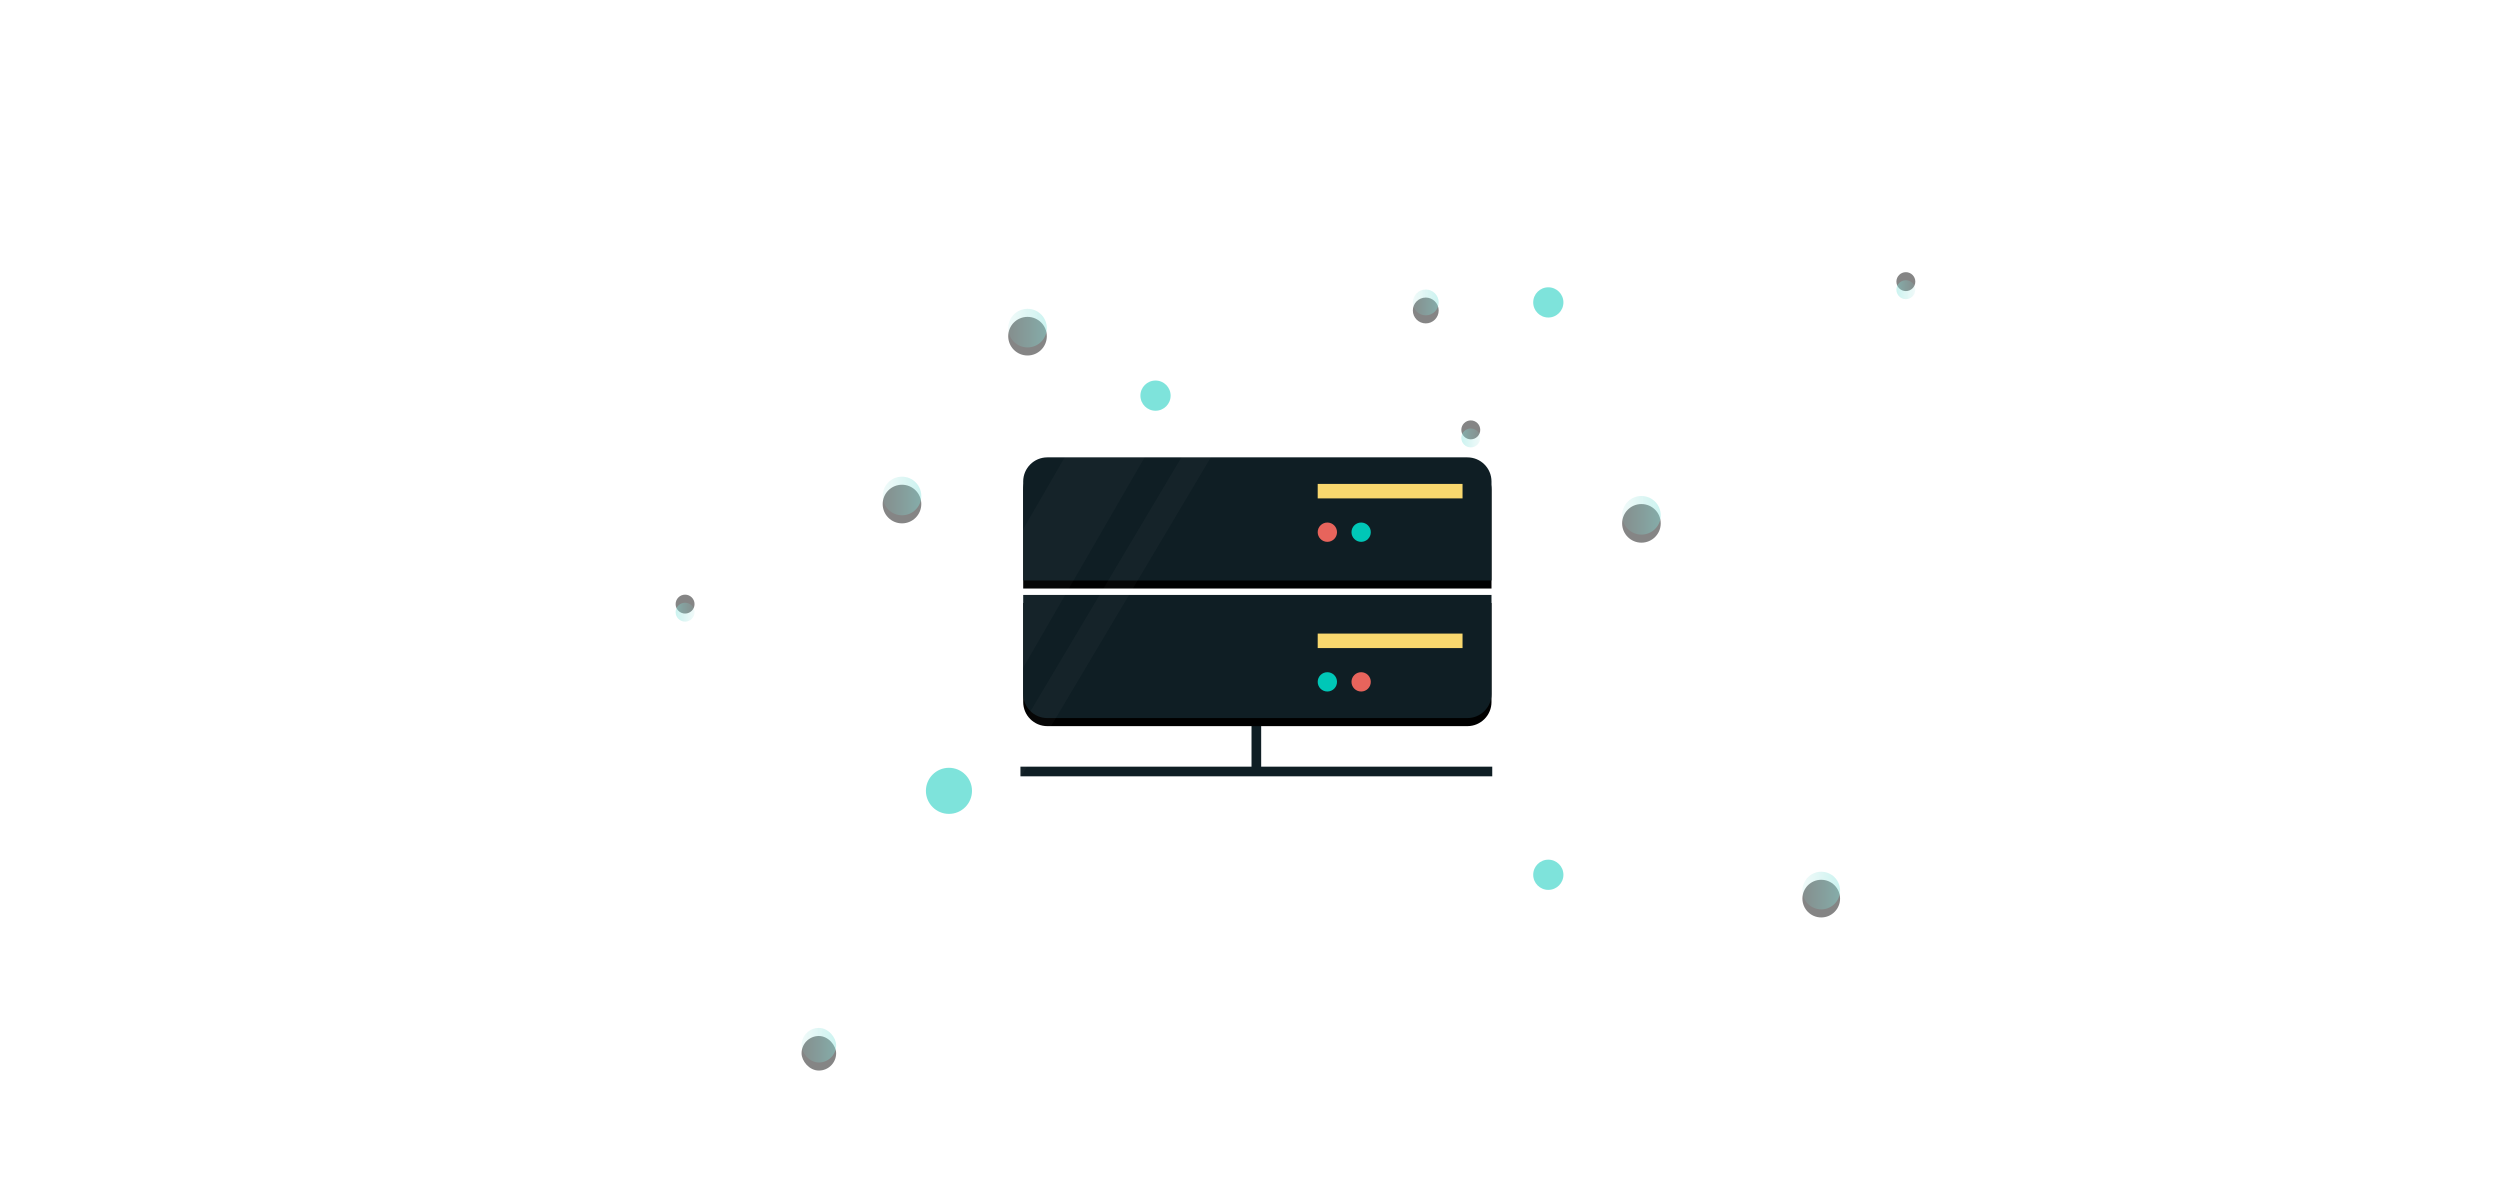 <?xml version="1.0" encoding="UTF-8"?>
<svg width="620px" height="293px" viewBox="0 0 620 293" version="1.1" xmlns="http://www.w3.org/2000/svg" xmlns:xlink="http://www.w3.org/1999/xlink">
    <!-- Generator: Sketch 52.5 (67469) - http://www.bohemiancoding.com/sketch -->
    <title>automatic-deploy-cdn</title>
    <desc>Created with Sketch.</desc>
    <defs>
        <linearGradient x1="100%" y1="87.931%" x2="0%" y2="5.214%" id="linearGradient-1">
            <stop stop-color="#C8C8C8" stop-opacity="0.129" offset="0%"></stop>
            <stop stop-color="#5D686D" offset="100%"></stop>
        </linearGradient>
        <path d="M7.184,0 L111.353,0 C114.659,8.20254688e-15 117.339,2.68 117.339,5.987 L117.339,30.533 L1.197,30.533 L1.197,5.987 C1.197,2.68 3.878,-1.16898817e-15 7.184,-1.77635684e-15 Z" id="path-2"></path>
        <filter x="-18.9%" y="-65.5%" width="137.9%" height="244.1%" filterUnits="objectBoundingBox" id="filter-3">
            <feOffset dx="0" dy="2" in="SourceAlpha" result="shadowOffsetOuter1"></feOffset>
            <feGaussianBlur stdDeviation="7" in="shadowOffsetOuter1" result="shadowBlurOuter1"></feGaussianBlur>
            <feColorMatrix values="0 0 0 0 0   0 0 0 0 0   0 0 0 0 0  0 0 0 0.068 0" type="matrix" in="shadowBlurOuter1"></feColorMatrix>
        </filter>
        <path d="M1.197,34.123 L117.339,34.123 L117.339,58.67 C117.339,61.976 114.659,64.656 111.353,64.656 L7.184,64.656 C3.878,64.656 1.197,61.976 1.197,58.67 L1.197,34.123 Z" id="path-4"></path>
        <filter x="-18.9%" y="-65.5%" width="137.9%" height="244.1%" filterUnits="objectBoundingBox" id="filter-5">
            <feOffset dx="0" dy="2" in="SourceAlpha" result="shadowOffsetOuter1"></feOffset>
            <feGaussianBlur stdDeviation="7" in="shadowOffsetOuter1" result="shadowBlurOuter1"></feGaussianBlur>
            <feColorMatrix values="0 0 0 0 0   0 0 0 0 0   0 0 0 0 0  0 0 0 0.068 0" type="matrix" in="shadowBlurOuter1"></feColorMatrix>
        </filter>
        <linearGradient x1="100%" y1="93.435%" x2="0%" y2="93.435%" id="linearGradient-6">
            <stop stop-color="#00C7B7" stop-opacity="0.421" offset="0%"></stop>
            <stop stop-color="#01AD9F" stop-opacity="0.115" offset="100%"></stop>
            <stop stop-color="#00C7B7" stop-opacity="0.111" offset="100%"></stop>
        </linearGradient>
        <circle id="path-7" cx="87.406" cy="12.231" r="4.789"></circle>
        <filter x="-308.0%" y="-287.1%" width="715.9%" height="715.9%" filterUnits="objectBoundingBox" id="filter-8">
            <feOffset dx="0" dy="2" in="SourceAlpha" result="shadowOffsetOuter1"></feOffset>
            <feGaussianBlur stdDeviation="9.5" in="shadowOffsetOuter1" result="shadowBlurOuter1"></feGaussianBlur>
            <feColorMatrix values="0 0 0 0 0   0 0 0 0 0   0 0 0 0 0  0 0 0 0.068 0" type="matrix" in="shadowBlurOuter1"></feColorMatrix>
        </filter>
        <circle id="path-9" cx="197.336" cy="39.464" r="2.346"></circle>
        <filter x="-628.7%" y="-586.0%" width="1357.3%" height="1357.3%" filterUnits="objectBoundingBox" id="filter-10">
            <feOffset dx="0" dy="2" in="SourceAlpha" result="shadowOffsetOuter1"></feOffset>
            <feGaussianBlur stdDeviation="9.5" in="shadowOffsetOuter1" result="shadowBlurOuter1"></feGaussianBlur>
            <feColorMatrix values="0 0 0 0 0   0 0 0 0 0   0 0 0 0 0  0 0 0 0.068 0" type="matrix" in="shadowBlurOuter1"></feColorMatrix>
        </filter>
        <circle id="path-11" cx="305.234" cy="2.701" r="2.346"></circle>
        <filter x="-628.7%" y="-586.0%" width="1357.3%" height="1357.3%" filterUnits="objectBoundingBox" id="filter-12">
            <feOffset dx="0" dy="2" in="SourceAlpha" result="shadowOffsetOuter1"></feOffset>
            <feGaussianBlur stdDeviation="9.5" in="shadowOffsetOuter1" result="shadowBlurOuter1"></feGaussianBlur>
            <feColorMatrix values="0 0 0 0 0   0 0 0 0 0   0 0 0 0 0  0 0 0 0.068 0" type="matrix" in="shadowBlurOuter1"></feColorMatrix>
        </filter>
        <circle id="path-13" cx="2.483" cy="82.675" r="2.346"></circle>
        <filter x="-628.7%" y="-586.0%" width="1357.3%" height="1357.3%" filterUnits="objectBoundingBox" id="filter-14">
            <feOffset dx="0" dy="2" in="SourceAlpha" result="shadowOffsetOuter1"></feOffset>
            <feGaussianBlur stdDeviation="9.5" in="shadowOffsetOuter1" result="shadowBlurOuter1"></feGaussianBlur>
            <feColorMatrix values="0 0 0 0 0   0 0 0 0 0   0 0 0 0 0  0 0 0 0.068 0" type="matrix" in="shadowBlurOuter1"></feColorMatrix>
        </filter>
        <circle id="path-15" cx="239.658" cy="58.651" r="4.789"></circle>
        <filter x="-308.0%" y="-287.1%" width="715.9%" height="715.9%" filterUnits="objectBoundingBox" id="filter-16">
            <feOffset dx="0" dy="2" in="SourceAlpha" result="shadowOffsetOuter1"></feOffset>
            <feGaussianBlur stdDeviation="9.5" in="shadowOffsetOuter1" result="shadowBlurOuter1"></feGaussianBlur>
            <feColorMatrix values="0 0 0 0 0   0 0 0 0 0   0 0 0 0 0  0 0 0 0.068 0" type="matrix" in="shadowBlurOuter1"></feColorMatrix>
        </filter>
        <rect id="path-17" x="31.37" y="185.784" width="8.574" height="8.574" rx="4.287"></rect>
        <filter x="-344.0%" y="-320.7%" width="788.1%" height="788.1%" filterUnits="objectBoundingBox" id="filter-18">
            <feOffset dx="0" dy="2" in="SourceAlpha" result="shadowOffsetOuter1"></feOffset>
            <feGaussianBlur stdDeviation="9.5" in="shadowOffsetOuter1" result="shadowBlurOuter1"></feGaussianBlur>
            <feColorMatrix values="0 0 0 0 0   0 0 0 0 0   0 0 0 0 0  0 0 0 0.068 0" type="matrix" in="shadowBlurOuter1"></feColorMatrix>
        </filter>
        <circle id="path-19" cx="56.275" cy="53.862" r="4.789"></circle>
        <filter x="-308.0%" y="-287.1%" width="715.9%" height="715.9%" filterUnits="objectBoundingBox" id="filter-20">
            <feOffset dx="0" dy="2" in="SourceAlpha" result="shadowOffsetOuter1"></feOffset>
            <feGaussianBlur stdDeviation="9.5" in="shadowOffsetOuter1" result="shadowBlurOuter1"></feGaussianBlur>
            <feColorMatrix values="0 0 0 0 0   0 0 0 0 0   0 0 0 0 0  0 0 0 0.068 0" type="matrix" in="shadowBlurOuter1"></feColorMatrix>
        </filter>
        <path d="M186.172,2.652 L186.172,2.652 C187.941,2.652 189.376,4.087 189.376,5.857 L189.376,5.857 C189.376,7.626 187.941,9.061 186.172,9.061 L186.172,9.061 C184.402,9.061 182.968,7.626 182.968,5.857 L182.968,5.857 C182.968,4.087 184.402,2.652 186.172,2.652 Z" id="path-21"></path>
        <filter x="-460.3%" y="-429.1%" width="1020.7%" height="1020.7%" filterUnits="objectBoundingBox" id="filter-22">
            <feOffset dx="0" dy="2" in="SourceAlpha" result="shadowOffsetOuter1"></feOffset>
            <feGaussianBlur stdDeviation="9.5" in="shadowOffsetOuter1" result="shadowBlurOuter1"></feGaussianBlur>
            <feColorMatrix values="0 0 0 0 0   0 0 0 0 0   0 0 0 0 0  0 0 0 0.068 0" type="matrix" in="shadowBlurOuter1"></feColorMatrix>
        </filter>
        <path d="M284.249,147.044 L284.249,147.044 C286.828,147.044 288.919,149.135 288.919,151.714 L288.919,151.714 C288.919,154.293 286.828,156.384 284.249,156.384 L284.249,156.384 C281.67,156.384 279.579,154.293 279.579,151.714 L279.579,151.714 C279.579,149.135 281.67,147.044 284.249,147.044 Z" id="path-23"></path>
        <filter x="-315.8%" y="-294.4%" width="731.7%" height="731.7%" filterUnits="objectBoundingBox" id="filter-24">
            <feOffset dx="0" dy="2" in="SourceAlpha" result="shadowOffsetOuter1"></feOffset>
            <feGaussianBlur stdDeviation="9.5" in="shadowOffsetOuter1" result="shadowBlurOuter1"></feGaussianBlur>
            <feColorMatrix values="0 0 0 0 0   0 0 0 0 0   0 0 0 0 0  0 0 0 0.068 0" type="matrix" in="shadowBlurOuter1"></feColorMatrix>
        </filter>
    </defs>
    <g id="automatic-deploy-cdn" stroke="none" stroke-width="1" fill="none" fill-rule="evenodd">
        <g id="atomatic-deployed-illustration-diagram" transform="translate(41.5, -0.5)">
            <g id="arrow-texture" opacity="0.44" stroke="url(#linearGradient-1)" stroke-width="1.796">
                <g id="Group-62" transform="translate(256.725, 0.393)">
                    <path d="M13.402,0.166 L13.402,100.88" id="Path-29" opacity="0.22" transform="translate(13.402, 50.523) scale(1, -1) translate(-13.402, -50.523) "></path>
                    <path d="M25.581,19.323 L25.581,100.88" id="Path-29" opacity="0.22"></path>
                    <path d="M1.324,19.323 L1.324,100.88" id="Path-29" opacity="0.22" transform="translate(1.324, 60.102) scale(-1, 1) translate(-1.324, -60.102) "></path>
                </g>
                <g id="Group-62" transform="translate(255.725, 190.968)">
                    <path d="M14.402,1.166 L14.402,101.88" id="Path-29" opacity="0.22" transform="translate(14.402, 51.523) scale(1, -1) translate(-14.402, -51.523) "></path>
                    <path d="M26.581,20.323 L26.581,101.88" id="Path-29" opacity="0.22"></path>
                    <path d="M2.324,20.323 L2.324,101.88" id="Path-29" opacity="0.22" transform="translate(2.324, 61.102) scale(-1, 1) translate(-2.324, -61.102) "></path>
                </g>
                <g id="Group-62" transform="translate(95.597, 153.982) rotate(-90) translate(-95.597, -153.982) translate(82.097, 58.982)">
                    <path d="M13.402,112.716 L13.402,189.484" id="Path-29" opacity="0.22"></path>
                    <path d="M25.581,0.166 L25.581,189.484" id="Path-29" opacity="0.22" transform="translate(25.581, 94.825) scale(-1, -1) translate(-25.581, -94.825) "></path>
                    <path d="M1.324,0.166 L1.324,189.484" id="Path-29" opacity="0.22" transform="translate(1.324, 94.825) scale(-1, -1) translate(-1.324, -94.825) "></path>
                </g>
                <g id="Group-62" transform="translate(441.803, 153.982) scale(-1, 1) rotate(-90) translate(-441.803, -153.982) translate(428.303, 58.982)">
                    <path d="M13.402,88.769 L13.402,189.484" id="Path-29" opacity="0.22"></path>
                    <path d="M25.581,0.166 L25.581,189.484" id="Path-29" opacity="0.22" transform="translate(25.581, 94.825) scale(-1, -1) translate(-25.581, -94.825) "></path>
                    <path d="M1.324,0.166 L1.324,189.484" id="Path-29" opacity="0.22" transform="translate(1.324, 94.825) scale(-1, -1) translate(-1.324, -94.825) "></path>
                </g>
            </g>
            <g id="cdn" transform="translate(211.054, 113.926)">
                <path d="M59.019,63.084 L59.019,78.355" id="Path-27" stroke="#0F1E24" stroke-width="2.395"></path>
                <path d="M0.515,77.904 L117.523,77.904" id="Path-28" stroke="#0F1E24" stroke-width="2.395"></path>
                <g id="Rectangle-3">
                    <use fill="black" fill-opacity="1" filter="url(#filter-3)" xlink:href="#path-2"></use>
                    <use fill="#0F1E24" fill-rule="evenodd" xlink:href="#path-2"></use>
                </g>
                <g id="Group-15" transform="translate(74.235, 6.585)">
                    <rect id="Rectangle-5" fill="#F9D86E" x="0" y="0" width="35.92" height="3.592"></rect>
                    <circle id="Oval" fill="#E7645C" cx="2.395" cy="11.973" r="2.395"></circle>
                    <circle id="Oval" fill="#00C7B7" cx="10.776" cy="11.973" r="2.395"></circle>
                </g>
                <g id="Rectangle-3">
                    <use fill="black" fill-opacity="1" filter="url(#filter-5)" xlink:href="#path-4"></use>
                    <use fill="#0F1E24" fill-rule="evenodd" xlink:href="#path-4"></use>
                </g>
                <g id="Group-15" transform="translate(74.235, 43.703)">
                    <rect id="Rectangle-5" fill="#F9D86E" x="0" y="0" width="35.92" height="3.592"></rect>
                    <circle id="Oval" fill="#00C7B7" cx="2.395" cy="11.973" r="2.395"></circle>
                    <circle id="Oval" fill="#E7645C" cx="10.776" cy="11.973" r="2.395"></circle>
                </g>
            </g>
            <g id="Group-7" opacity="0.231" transform="translate(185.155, 94.263)" fill="#FFFFFF">
                <polygon id="Rectangle-18" opacity="0.111" transform="translate(44.753, 62.234) rotate(30) translate(-44.753, -62.234) " points="42.381 -1.102 47.48 -1.102 48.614 -1.102 46.991 125.57 40.891 115.163 42.339 2.163"></polygon>
                <polygon id="Rectangle-18" opacity="0.104" transform="translate(31.877, 46.368) rotate(30) translate(-31.877, -46.368) " points="40.454 -1.53 40.454 94.267 23.299 65.598 23.299 8.474"></polygon>
            </g>
            <g id="dotted-texture" transform="translate(125.918, 69.643)">
                <circle id="Oval-12" fill="#00C7B7" opacity="0.507" cx="67.922" cy="126.986" r="5.715"></circle>
                <path d="M216.564,144.054 L216.564,144.054 C218.633,144.054 220.31,145.732 220.31,147.801 L220.31,147.801 C220.31,149.87 218.633,151.548 216.564,151.548 L216.564,151.548 C214.495,151.548 212.817,149.87 212.817,147.801 L212.817,147.801 C212.817,145.732 214.495,144.054 216.564,144.054 Z" id="Rectangle-15" fill="#00C7B7" opacity="0.507"></path>
                <path d="M119.15,25.228 L119.15,25.228 C121.22,25.228 122.897,26.906 122.897,28.975 L122.897,28.975 C122.897,31.044 121.22,32.722 119.15,32.722 L119.15,32.722 C117.081,32.722 115.404,31.044 115.404,28.975 L115.404,28.975 C115.404,26.906 117.081,25.228 119.15,25.228 Z" id="Rectangle-15" fill="#00C7B7" opacity="0.507"></path>
                <path d="M216.564,2.11 L216.564,2.11 C218.633,2.11 220.31,3.787 220.31,5.857 L220.31,5.857 C220.31,7.926 218.633,9.603 216.564,9.603 L216.564,9.603 C214.495,9.603 212.817,7.926 212.817,5.857 L212.817,5.857 C212.817,3.787 214.495,2.11 216.564,2.11 Z" id="Rectangle-15" fill="#00C7B7" opacity="0.507"></path>
                <g id="Group" opacity="0.479">
                    <g id="Oval-12">
                        <use fill="black" fill-opacity="1" filter="url(#filter-8)" xlink:href="#path-7"></use>
                        <use fill="url(#linearGradient-6)" fill-rule="evenodd" style="mix-blend-mode: multiply;" xlink:href="#path-7"></use>
                    </g>
                    <g id="Oval-12" transform="translate(197.336, 39.464) scale(-1, -1) translate(-197.336, -39.464) ">
                        <use fill="black" fill-opacity="1" filter="url(#filter-10)" xlink:href="#path-9"></use>
                        <use fill="url(#linearGradient-6)" fill-rule="evenodd" style="mix-blend-mode: multiply;" xlink:href="#path-9"></use>
                    </g>
                    <g id="Oval-12" transform="translate(305.234, 2.701) scale(-1, -1) translate(-305.234, -2.701) ">
                        <use fill="black" fill-opacity="1" filter="url(#filter-12)" xlink:href="#path-11"></use>
                        <use fill="url(#linearGradient-6)" fill-rule="evenodd" style="mix-blend-mode: multiply;" xlink:href="#path-11"></use>
                    </g>
                    <g id="Oval-12" transform="translate(2.483, 82.675) scale(-1, -1) translate(-2.483, -82.675) ">
                        <use fill="black" fill-opacity="1" filter="url(#filter-14)" xlink:href="#path-13"></use>
                        <use fill="url(#linearGradient-6)" fill-rule="evenodd" style="mix-blend-mode: multiply;" xlink:href="#path-13"></use>
                    </g>
                    <g id="Oval-12">
                        <use fill="black" fill-opacity="1" filter="url(#filter-16)" xlink:href="#path-15"></use>
                        <use fill="url(#linearGradient-6)" fill-rule="evenodd" style="mix-blend-mode: multiply;" xlink:href="#path-15"></use>
                    </g>
                    <g id="Rectangle-15">
                        <use fill="black" fill-opacity="1" filter="url(#filter-18)" xlink:href="#path-17"></use>
                        <use fill="url(#linearGradient-6)" fill-rule="evenodd" style="mix-blend-mode: multiply;" xlink:href="#path-17"></use>
                    </g>
                    <g id="Oval-12">
                        <use fill="black" fill-opacity="1" filter="url(#filter-20)" xlink:href="#path-19"></use>
                        <use fill="url(#linearGradient-6)" fill-rule="evenodd" style="mix-blend-mode: multiply;" xlink:href="#path-19"></use>
                    </g>
                    <g id="Rectangle-15">
                        <use fill="black" fill-opacity="1" filter="url(#filter-22)" xlink:href="#path-21"></use>
                        <use fill="url(#linearGradient-6)" fill-rule="evenodd" style="mix-blend-mode: multiply;" xlink:href="#path-21"></use>
                    </g>
                    <g id="Rectangle-15">
                        <use fill="black" fill-opacity="1" filter="url(#filter-24)" xlink:href="#path-23"></use>
                        <use fill="url(#linearGradient-6)" fill-rule="evenodd" style="mix-blend-mode: multiply;" xlink:href="#path-23"></use>
                    </g>
                </g>
            </g>
        </g>
    </g>
</svg>